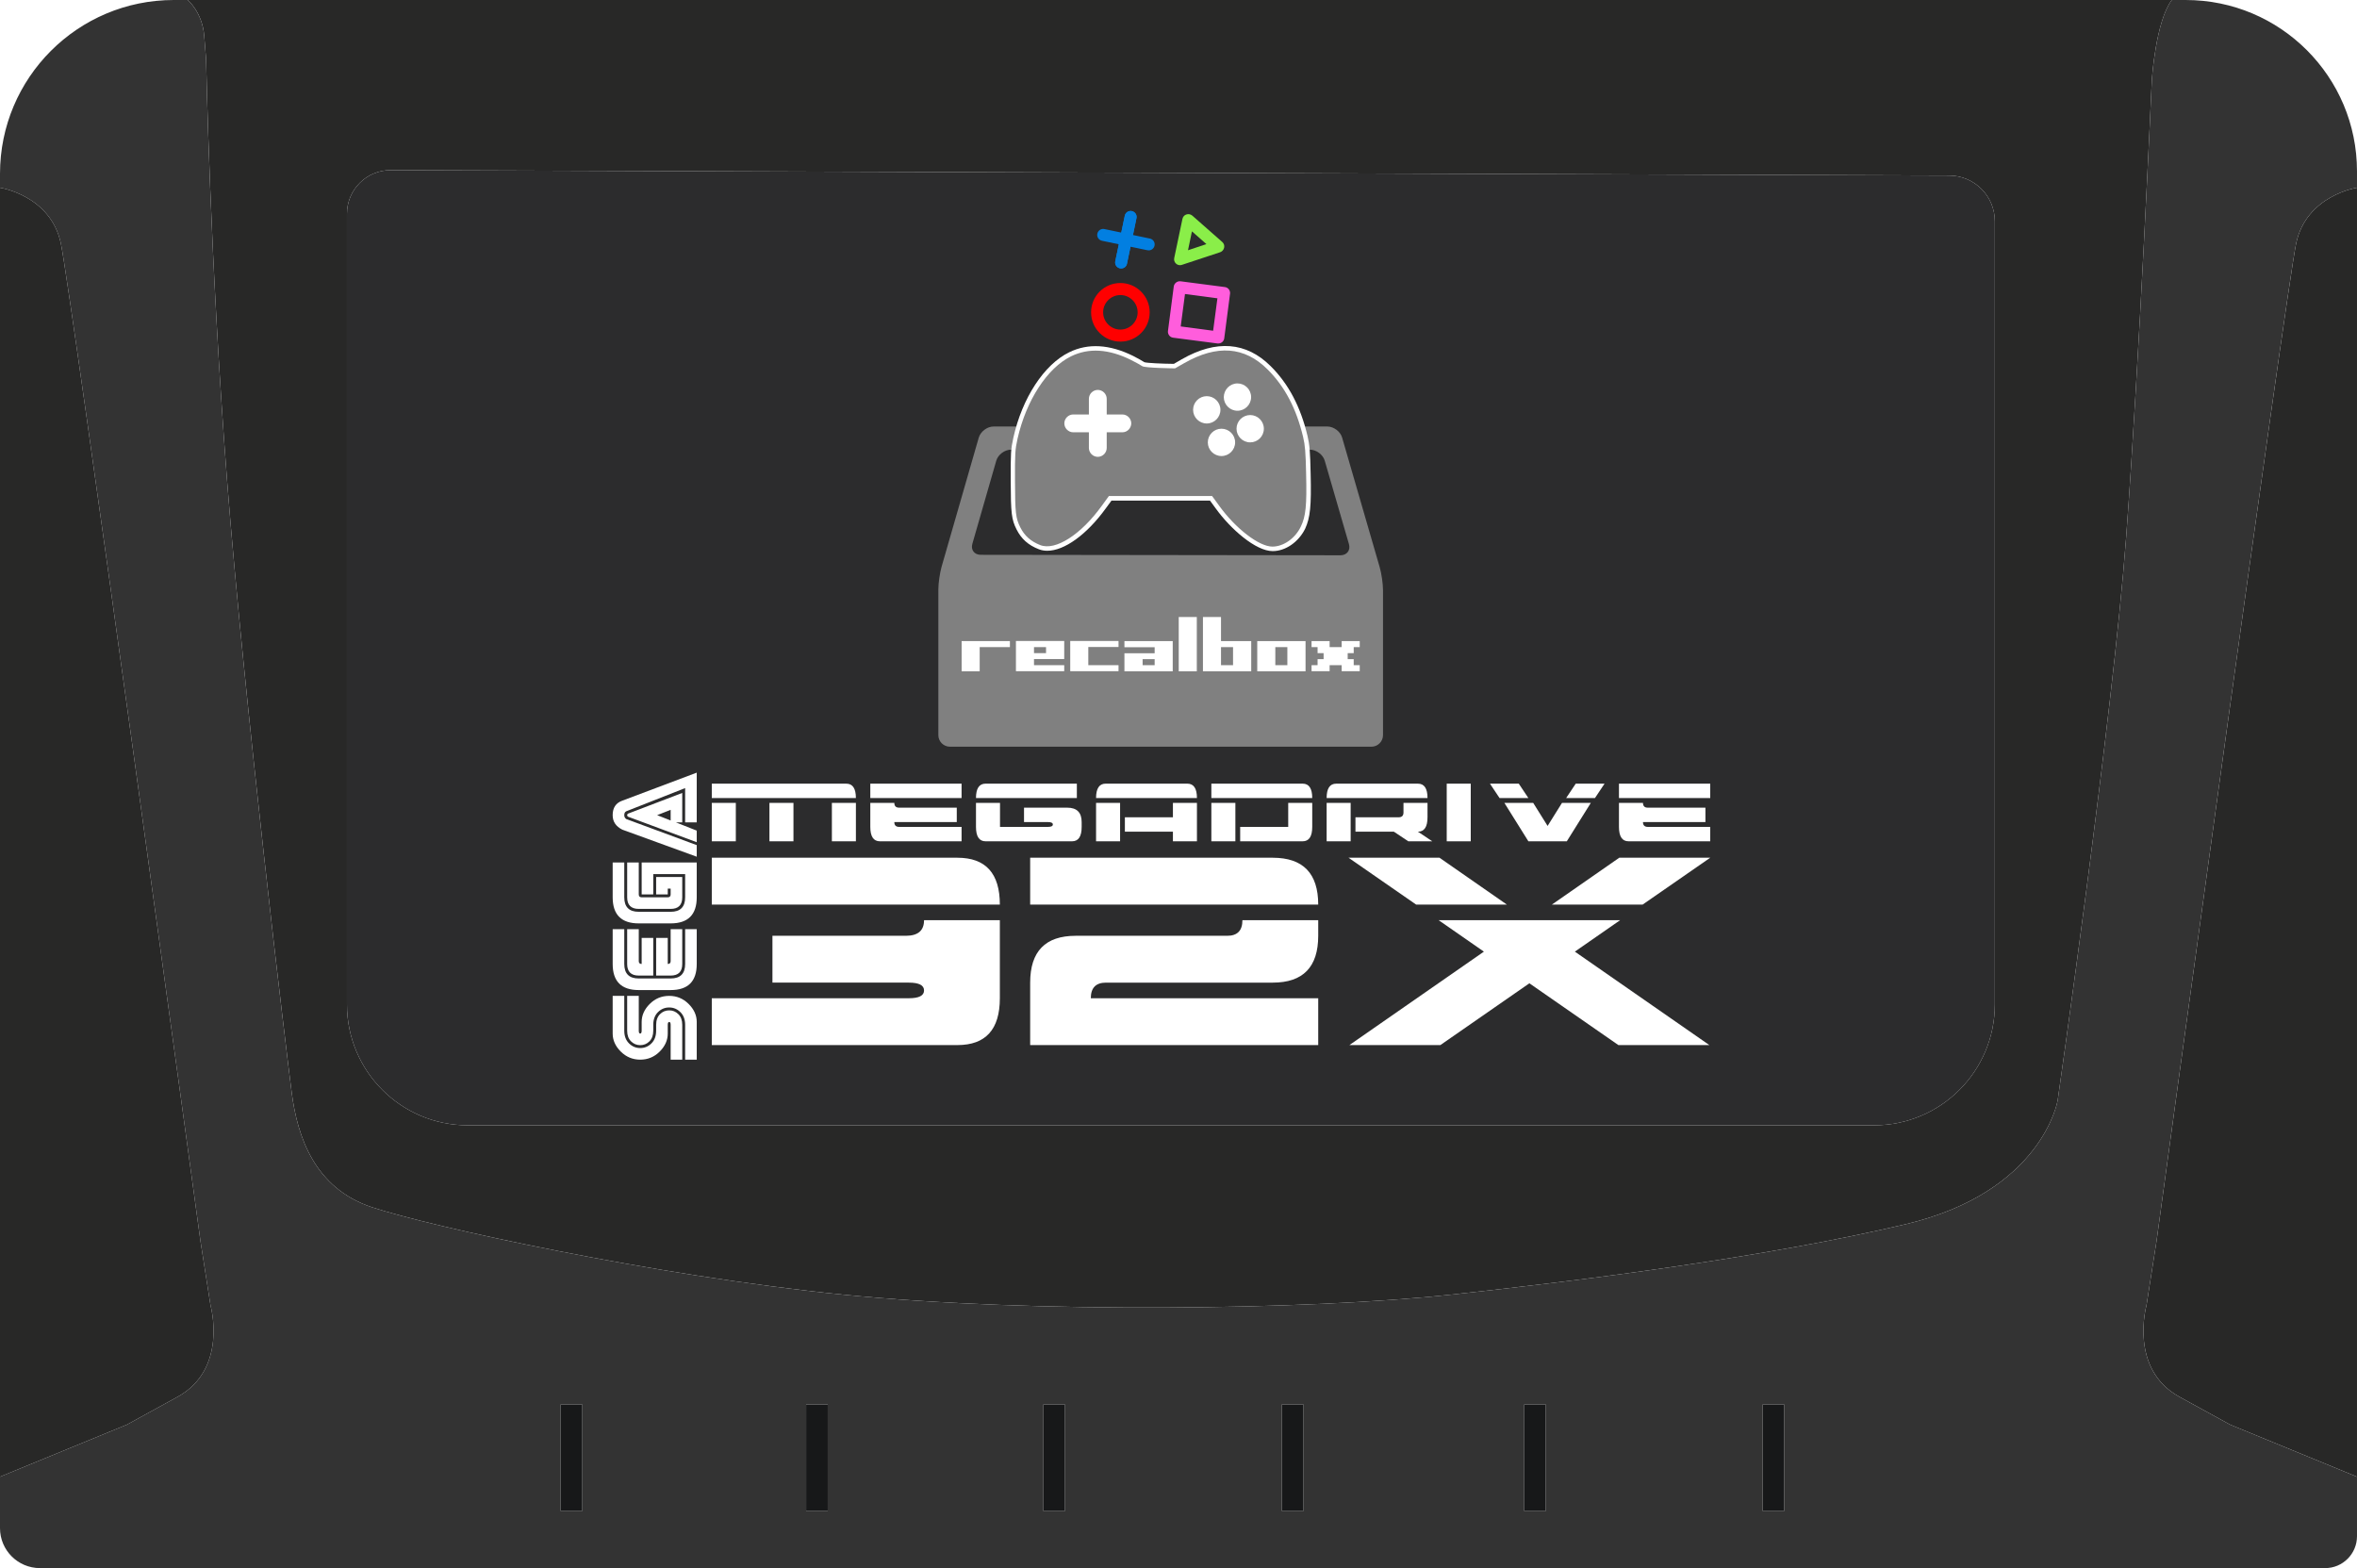 <?xml version="1.0" encoding="UTF-8" standalone="no"?>
<svg
   xmlns:dc="http://purl.org/dc/elements/1.1/"
   xmlns:cc="http://creativecommons.org/ns#"
   xmlns:rdf="http://www.w3.org/1999/02/22-rdf-syntax-ns#"
   xmlns:svg="http://www.w3.org/2000/svg"
   xmlns="http://www.w3.org/2000/svg"
   xmlns:sodipodi="http://sodipodi.sourceforge.net/DTD/sodipodi-0.dtd"
   xmlns:inkscape="http://www.inkscape.org/namespaces/inkscape"
   viewBox="0 0 274.974 182.925"
   height="182.925"
   width="274.974"
   xml:space="preserve"
   version="1.1"
   id="svg2"
   inkscape:version="0.91 r13725"
   sodipodi:docname="game.svg"><sodipodi:namedview
     pagecolor="#ffffff"
     bordercolor="#666666"
     borderopacity="1"
     objecttolerance="10"
     gridtolerance="10"
     guidetolerance="10"
     inkscape:pageopacity="0"
     inkscape:pageshadow="2"
     inkscape:window-width="1920"
     inkscape:window-height="1027"
     id="namedview55"
     showgrid="false"
     inkscape:zoom="1.2901462"
     inkscape:cx="137.48688"
     inkscape:cy="91.462502"
     inkscape:window-x="-8"
     inkscape:window-y="-8"
     inkscape:window-maximized="1"
     inkscape:current-layer="svg2" /><defs
     id="defs6"><clipPath
       id="clipPath16"
       clipPathUnits="userSpaceOnUse"><path
         id="path18"
         d="m 0,146.34 219.979,0 L 219.979,0 0,0 0,146.34 Z" /></clipPath></defs><g
     transform="matrix(1.25,0,0,-1.25,0,182.925)"
     id="g10"><g
       id="g12"><g
         clip-path="url(#clipPath16)"
         id="g14"><g
           transform="translate(219.979,128.822)"
           id="g20"><path
             id="path22"
             style="fill:#282827;fill-opacity:1;fill-rule:nonzero;stroke:none"
             d="m 0,0 0,-120.297 -11.835,4.859 -4.738,2.6 c -4.739,2.607 -3.076,8.525 -3.076,8.525 l 0.944,6.038 c 0,0 12.077,88.564 13.022,93.061 C -4.731,-0.71 0,0 0,0" /></g><g
           transform="translate(186.179,52.604)"
           id="g24"><path
             id="path26"
             style="fill:#282827;fill-opacity:1;fill-rule:nonzero;stroke:none"
             d="m 0,0 c 0,-6.23 -5.051,-11.281 -11.274,-11.281 l -131.251,0 c -6.223,0 -11.274,5.051 -11.274,11.281 l 0,73.781 c 0,2.259 1.833,4.085 4.092,4.078 L -4.255,77.354 C -1.904,77.347 0,75.436 0,73.085 L 0,0 Z m -168.66,93.736 c 0,0 1.364,-1.123 1.541,-3.346 l 0.178,-2.217 c 0,0 0.355,-18.647 1.953,-39.249 1.599,-20.601 5.506,-53.101 6.039,-57.186 0.532,-4.085 2.131,-8.88 7.459,-10.656 5.328,-1.776 26.284,-6.393 44.044,-8.169 17.76,-1.776 43.511,-1.421 56.653,0 13.142,1.421 29.659,3.552 42.446,6.571 12.787,3.019 14.208,11.544 14.208,11.544 0,0 5.15,35.874 6.393,52.569 1.243,16.694 2.401,42.715 2.401,42.715 0,0 0.356,5.442 1.862,7.424 l -185.177,0 z" /></g><g
           transform="translate(186.179,125.689)"
           id="g28"><path
             id="path30"
             style="fill:#2c2c2d;fill-opacity:1;fill-rule:nonzero;stroke:none"
             d="m 0,0 0,-73.085 c 0,-6.23 -5.051,-11.281 -11.274,-11.281 l -131.251,0 c -6.223,0 -11.274,5.051 -11.274,11.281 l 0,73.781 c 0,2.259 1.833,4.085 4.092,4.078 L -4.255,4.269 C -1.904,4.262 0,2.351 0,0" /></g><path
           id="path32"
           style="fill:#333333;fill-opacity:1;fill-rule:nonzero;stroke:none"
           d="m 166.522,5.328 -2.01,0 0,9.945 2.01,0 0,-9.945 z m -22.256,0 -2.01,0 0,9.945 2.01,0 0,-9.945 z m -22.612,0 -2.018,0 0,9.945 2.018,0 0,-9.945 z m -22.264,0 -2.01,0 0,9.945 2.01,0 0,-9.945 z m -22.135,0 -2.018,0 0,9.945 2.018,0 0,-9.945 z m -22.91,0 -2.018,0 0,9.945 2.018,0 0,-9.945 z m 146.929,25.219 c 0,0 12.077,88.564 13.022,93.061 0.952,4.503 5.683,5.214 5.683,5.214 l 0,1.534 c 0,8.83 -7.154,15.984 -15.984,15.984 l -1.3,0 c -1.506,-1.982 -1.861,-7.424 -1.861,-7.424 0,0 -1.158,-26.021 -2.401,-42.715 -1.243,-16.694 -6.394,-52.569 -6.394,-52.569 0,0 -1.421,-8.525 -14.208,-11.544 -12.787,-3.019 -29.303,-5.15 -42.445,-6.571 -13.142,-1.421 -38.894,-1.776 -56.654,0 -17.759,1.776 -38.716,6.394 -44.044,8.17 -5.328,1.776 -6.926,6.571 -7.459,10.655 -0.533,4.085 -4.44,36.585 -6.038,57.187 -1.599,20.601 -1.954,39.249 -1.954,39.249 l -0.177,2.216 c -0.178,2.224 -1.542,3.346 -1.542,3.346 l -1.3,0 C 7.26,146.34 0,139.08 0,130.122 l 0,-1.3 c 0,0 4.731,-0.711 5.683,-5.214 0.945,-4.497 13.021,-93.061 13.021,-93.061 l 0.945,-6.039 c 0,0 1.663,-5.917 -3.076,-8.524 L 11.835,13.384 0,8.525 0,3.73 C 0,1.669 1.669,0 3.73,0 l 213.279,0 c 1.641,0 2.97,1.336 2.97,2.977 l 0,5.548 -11.835,4.859 -4.739,2.6 c -4.738,2.607 -3.076,8.524 -3.076,8.524 l 0.945,6.039 z" /><path
           id="path34"
           style="fill:#171819;fill-opacity:1;fill-rule:nonzero;stroke:none"
           d="m 166.522,5.328 -2.01,0 0,9.945 2.01,0 0,-9.945 z" /><path
           id="path36"
           style="fill:#171819;fill-opacity:1;fill-rule:nonzero;stroke:none"
           d="m 144.266,5.328 -2.01,0 0,9.945 2.01,0 0,-9.945 z" /><path
           id="path38"
           style="fill:#171819;fill-opacity:1;fill-rule:nonzero;stroke:none"
           d="m 121.654,5.328 -2.018,0 0,9.945 2.018,0 0,-9.945 z" /><path
           id="path40"
           style="fill:#171819;fill-opacity:1;fill-rule:nonzero;stroke:none"
           d="m 99.39,5.328 -2.01,0 0,9.945 2.01,0 0,-9.945 z" /><path
           id="path42"
           style="fill:#171819;fill-opacity:1;fill-rule:nonzero;stroke:none"
           d="m 77.255,5.328 -2.018,0 0,9.945 2.018,0 0,-9.945 z" /><path
           id="path44"
           style="fill:#171819;fill-opacity:1;fill-rule:nonzero;stroke:none"
           d="m 54.345,5.328 -2.018,0 0,9.945 2.018,0 0,-9.945 z" /><g
           transform="translate(16.573,15.984)"
           id="g46"><path
             id="path48"
             style="fill:#282827;fill-opacity:1;fill-rule:nonzero;stroke:none"
             d="m 0,0 -4.738,-2.6 -11.835,-4.859 0,120.297 c 0,0 4.731,-0.71 5.683,-5.214 C -9.945,103.127 2.131,14.563 2.131,14.563 L 3.076,8.525 C 3.076,8.525 4.738,2.607 0,0" /></g><path
           id="path50"
           style="fill:#ffffff;fill-opacity:1;fill-rule:nonzero;stroke:none"
           d="m 77.64,71.414 2.242,0 0,-3.586 -2.242,0 0,3.586 z m -5.828,0 2.242,0 0,-3.586 -2.242,0 0,3.586 z m -5.38,0 2.242,0 0,-3.586 -2.242,0 0,3.586 z m 0,0.448 0,1.345 12.553,0 c 0.598,0 0.896,-0.448 0.896,-1.345 l -13.449,0 z" /><g
           transform="translate(81.226,69.173)"
           id="g52"><path
             id="path54"
             style="fill:#ffffff;fill-opacity:1;fill-rule:nonzero;stroke:none"
             d="m 0,0 0,2.242 2.242,0 c 0,-0.3 0.149,-0.449 0.448,-0.449 l 5.38,0 0,-1.345 -5.828,0 C 2.242,0.149 2.391,0 2.69,0 l 5.828,0 0,-1.345 -7.621,0 C 0.299,-1.345 0,-0.897 0,0 m 0,4.035 8.518,0 0,-1.345 -8.518,0 0,1.345 z" /></g><g
           transform="translate(91.089,69.173)"
           id="g56"><path
             id="path58"
             style="fill:#ffffff;fill-opacity:1;fill-rule:nonzero;stroke:none"
             d="m 0,0 0,2.242 2.242,0 0,-2.242 4.483,0 c 0.298,0 0.448,0.075 0.448,0.224 0,0.149 -0.15,0.224 -0.448,0.224 l -2.242,0 0,1.345 4.035,0 c 0.896,0 1.345,-0.448 1.345,-1.345 L 9.863,0 c 0,-0.897 -0.299,-1.345 -0.897,-1.345 l -8.069,0 C 0.299,-1.345 0,-0.897 0,0 m 0,2.69 c 0,0.896 0.299,1.345 0.897,1.345 l 8.517,0 0,-1.345 -9.414,0 z" /></g><g
           transform="translate(109.469,67.828)"
           id="g60"><path
             id="path62"
             style="fill:#ffffff;fill-opacity:1;fill-rule:nonzero;stroke:none"
             d="m 0,0 0,0.897 -4.483,0 0,1.345 4.483,0 0,1.344 2.242,0 L 2.242,0 0,0 Z m -7.173,3.586 2.242,0 0,-3.586 -2.242,0 0,3.586 z m 0,0.449 c 0,0.896 0.299,1.345 0.897,1.345 l 7.621,0 c 0.598,0 0.897,-0.449 0.897,-1.345 l -9.415,0 z" /></g><g
           transform="translate(121.574,67.828)"
           id="g64"><path
             id="path66"
             style="fill:#ffffff;fill-opacity:1;fill-rule:nonzero;stroke:none"
             d="m 0,0 -5.828,0 0,1.345 4.483,0 0,2.241 2.242,0 0,-2.241 C 0.897,0.448 0.598,0 0,0 m -8.518,3.586 2.242,0 0,-3.586 -2.242,0 0,3.586 z m 0,0.449 0,1.345 8.518,0 c 0.598,0 0.897,-0.449 0.897,-1.345 l -9.415,0 z" /></g><g
           transform="translate(126.505,68.724)"
           id="g68"><path
             id="path70"
             style="fill:#ffffff;fill-opacity:1;fill-rule:nonzero;stroke:none"
             d="m 0,0 0,1.345 4.035,0 c 0.298,0 0.448,0.149 0.448,0.448 l 0,0.897 2.242,0 0,-1.345 C 6.725,0.448 6.426,0 5.828,0 l 1.345,-0.897 -2.242,0 L 3.586,0 0,0 Z m -2.69,2.69 2.242,0 0,-3.586 -2.242,0 0,3.586 z m 0,0.448 c 0,0.897 0.299,1.345 0.897,1.345 l 7.621,0 c 0.598,0 0.897,-0.448 0.897,-1.345 l -9.415,0 z" /></g><path
           id="path72"
           style="fill:#ffffff;fill-opacity:1;fill-rule:nonzero;stroke:none"
           d="m 135.023,73.207 2.242,0 0,-5.38 -2.242,0 0,5.38 z" /><g
           transform="translate(146.167,71.862)"
           id="g74"><path
             id="path76"
             style="fill:#ffffff;fill-opacity:1;fill-rule:nonzero;stroke:none"
             d="m 0,0 0.897,1.345 2.689,0 L 2.69,0 0,0 Z m -3.522,-4.035 -2.242,3.587 2.69,0 1.345,-2.152 1.345,2.152 2.69,0 -2.242,-3.587 -3.586,0 z M -6.212,0 l -0.897,1.345 2.69,0 L -3.522,0 -6.212,0 Z" /></g><g
           transform="translate(151.098,69.173)"
           id="g78"><path
             id="path80"
             style="fill:#ffffff;fill-opacity:1;fill-rule:nonzero;stroke:none"
             d="m 0,0 0,2.242 2.242,0 c 0,-0.3 0.149,-0.449 0.448,-0.449 l 5.38,0 0,-1.345 -5.828,0 C 2.242,0.149 2.391,0 2.69,0 l 5.828,0 0,-1.345 -7.621,0 C 0.299,-1.345 0,-0.897 0,0 m 0,4.035 8.518,0 0,-1.345 -8.518,0 0,1.345 z" /></g><g
           transform="translate(66.432,48.81)"
           id="g82"><path
             id="path84"
             style="fill:#ffffff;fill-opacity:1;fill-rule:nonzero;stroke:none"
             d="m 0,0 0,4.371 18.394,0 c 0.943,0 1.415,0.243 1.415,0.728 0,0.486 -0.472,0.729 -1.415,0.729 l -12.734,0 0,4.371 12.451,0 c 1.132,0 1.698,0.485 1.698,1.457 l 7.075,0 0,-7.285 C 26.884,1.457 25.563,0 22.922,0 L 0,0 Z m 0,13.113 0,4.371 22.922,0 c 2.641,0 3.962,-1.457 3.962,-4.371 L 0,13.113 Z" /></g><g
           transform="translate(96.146,54.638)"
           id="g86"><path
             id="path88"
             style="fill:#ffffff;fill-opacity:1;fill-rule:nonzero;stroke:none"
             d="m 0,0 c 0,2.914 1.415,4.371 4.245,4.371 l 14.149,0 c 0.943,0 1.415,0.485 1.415,1.457 l 7.075,0 0,-1.457 C 26.884,1.457 25.469,0 22.639,0 L 7.075,0 C 6.132,0 5.66,-0.485 5.66,-1.457 l 21.224,0 0,-4.371 L 0,-5.828 0,0 Z m 0,7.285 0,4.371 22.639,0 c 2.83,0 4.245,-1.457 4.245,-4.371 L 0,7.285 Z" /></g><g
           transform="translate(151.126,66.294)"
           id="g90"><path
             id="path92"
             style="fill:#ffffff;fill-opacity:1;fill-rule:nonzero;stroke:none"
             d="m 0,0 8.49,0 -6.307,-4.371 -8.469,0 L 0,0 Z m -0.081,-17.484 -8.308,5.766 -8.307,-5.766 -8.49,0 12.553,8.721 -4.225,2.935 16.939,0 -4.225,-2.935 12.553,-8.721 -8.49,0 z M -18.96,-4.371 -25.267,0 l 8.49,0 6.286,-4.371 -8.469,0 z" /></g><g
           transform="translate(59.751,48.803)"
           id="g94"><path
             id="path96"
             style="fill:#ffffff;fill-opacity:1;fill-rule:nonzero;stroke:none"
             d="m 0,0 c -0.331,0 -0.616,0.119 -0.857,0.356 -0.24,0.238 -0.361,0.57 -0.361,0.997 l 0,3.246 1.083,0 0,-3.246 c 0,-0.181 0.045,-0.271 0.135,-0.271 0.09,0 0.135,0.09 0.135,0.271 l 0,0.811 c 0,0.62 0.251,1.181 0.754,1.682 0.501,0.502 1.107,0.753 1.817,0.753 0.703,0 1.307,-0.251 1.812,-0.753 C 5.023,3.345 5.276,2.784 5.276,2.164 l 0,-3.517 -1.082,0 0,3.247 C 4.194,2.393 4.047,2.788 3.752,3.08 3.457,3.372 3.109,3.517 2.706,3.517 2.297,3.517 1.947,3.372 1.655,3.08 1.363,2.788 1.218,2.393 1.218,1.894 l 0,-0.541 C 1.218,0.926 1.099,0.594 0.861,0.356 0.624,0.119 0.336,0 0,0 m 0,-1.353 c -0.703,0 -1.308,0.251 -1.813,0.753 -0.505,0.502 -0.757,1.063 -0.757,1.682 l 0,3.517 1.082,0 0,-3.246 c 0,-0.499 0.147,-0.894 0.442,-1.186 0.295,-0.292 0.643,-0.438 1.046,-0.438 0.409,0 0.759,0.146 1.051,0.438 0.291,0.292 0.437,0.687 0.437,1.186 l 0,0.541 c 0,0.427 0.119,0.759 0.357,0.996 0.237,0.238 0.524,0.357 0.861,0.357 0.33,0 0.616,-0.119 0.856,-0.357 C 3.803,2.653 3.923,2.321 3.923,1.894 l 0,-3.247 -1.082,0 0,3.247 c 0,0.18 -0.045,0.27 -0.135,0.27 -0.091,0 -0.136,-0.09 -0.136,-0.27 l 0,-0.812 C 2.57,0.463 2.319,-0.098 1.817,-0.6 1.315,-1.102 0.71,-1.353 0,-1.353" /></g><g
           transform="translate(61.239,55.297)"
           id="g98"><path
             id="path100"
             style="fill:#ffffff;fill-opacity:1;fill-rule:nonzero;stroke:none"
             d="m 0,0 0,3.517 1.082,0 0,-2.435 c 0.181,0 0.271,0.09 0.271,0.271 l 0,2.976 1.082,0 0,-3.247 C 2.435,0.361 2.074,0 1.353,0 L 0,0 Z m -0.271,0 -1.352,0 c -0.722,0 -1.083,0.361 -1.083,1.082 l 0,3.247 1.083,0 0,-2.976 c 0,-0.181 0.09,-0.271 0.27,-0.271 l 0,2.435 1.082,0 0,-3.517 z m -1.352,-1.353 c -1.624,0 -2.435,0.812 -2.435,2.435 l 0,3.247 1.082,0 0,-3.247 c 0,-0.902 0.451,-1.353 1.353,-1.353 l 2.976,0 c 0.902,0 1.353,0.451 1.353,1.353 l 0,3.247 1.082,0 0,-3.247 c 0,-1.623 -0.812,-2.435 -2.435,-2.435 l -2.976,0 z" /></g><g
           transform="translate(59.616,61.519)"
           id="g102"><path
             id="path104"
             style="fill:#ffffff;fill-opacity:1;fill-rule:nonzero;stroke:none"
             d="m 0,0 c -0.721,0 -1.082,0.361 -1.082,1.082 l 0,3.247 1.082,0 0,-2.976 C 0,1.172 0.09,1.082 0.271,1.082 l 2.435,0 c 0.18,0 0.27,0.09 0.27,0.271 l 0,0.541 -0.27,0 0,-0.541 -1.083,0 0,1.623 2.435,0 0,-1.894 C 4.058,0.361 3.698,0 2.976,0 L 0,0 Z m 0,-1.353 c -1.623,0 -2.435,0.812 -2.435,2.435 l 0,3.247 1.082,0 0,-3.247 c 0,-0.902 0.451,-1.353 1.353,-1.353 l 2.976,0 c 0.902,0 1.353,0.451 1.353,1.353 l 0,2.165 -2.976,0 0,-1.894 -1.082,0 0,2.976 5.14,0 0,-3.247 c 0,-1.623 -0.812,-2.435 -2.435,-2.435 l -2.976,0 z" /></g><g
           transform="translate(61.329,70.267)"
           id="g106"><path
             id="path108"
             style="fill:#ffffff;fill-opacity:1;fill-rule:nonzero;stroke:none"
             d="m 0,0 1.263,-0.496 0,0.992 L 0,0 Z m 2.345,-0.676 -0.586,0 1.939,-0.767 0,-1.082 -6.313,2.345 c -0.12,0.03 -0.181,0.09 -0.181,0.18 0,0.09 0.061,0.15 0.181,0.18 l 4.96,1.894 0,-2.75 z m 0.27,0 0,3.201 -5.501,-2.164 C -3.006,0.301 -3.066,0.18 -3.066,0 c 0,-0.15 0.06,-0.271 0.18,-0.361 l 6.584,-2.435 0,-1.082 -6.945,2.525 c -0.601,0.301 -0.902,0.752 -0.902,1.353 0,0.691 0.301,1.142 0.902,1.353 l 6.945,2.615 0,-4.644 -1.083,0 z" /></g></g></g></g><g
     id="g4379"
     transform="matrix(0.092,0,0,0.092,99.534,38.217)"><path
       style="fill:#ff0000"
       inkscape:connector-curvature="0"
       id="path9"
       d="m 338.831,17.757 c -20.411,0 -37.15,-16.593 -37.15,-37.15 0,-20.557 16.593,-37.15 37.15,-37.15 20.411,0 37.15,16.593 37.15,37.15 0,20.557 -16.593,37.15 -37.15,37.15 z m 0,-59.029 c -12.041,0 -21.879,9.838 -21.879,21.879 0,12.041 9.838,21.879 21.879,21.879 12.041,0 21.879,-9.838 21.879,-21.879 0,-12.041 -9.838,-21.879 -21.879,-21.879 z"
       class="st0" /><path
       style="fill:#ff5ddc"
       inkscape:connector-curvature="0"
       id="path11"
       d="m 463.057,20.106 c -0.294,0 -0.734,0 -1.028,0 l -56.386,-7.342 C 403.587,12.471 401.825,11.443 400.65,9.828 399.476,8.212 398.888,6.157 399.182,4.248 l 7.342,-56.386 c 0.587,-4.111 4.405,-7.048 8.517,-6.608 l 56.386,7.342 c 2.056,0.294 3.818,1.322 4.993,2.937 1.175,1.615 1.762,3.671 1.468,5.58 l -7.342,56.386 c -0.441,3.818 -3.671,6.608 -7.489,6.608 z m -47.723,-21.585 41.115,5.433 5.433,-41.115 -41.115,-5.433 -5.433,41.115 z"
       class="st1" /><path
       style="fill:#027fe1"
       inkscape:connector-curvature="0"
       id="path13"
       d="m 339.859,-75.045 c -0.587,0 -1.028,0 -1.615,-0.147 -4.111,-0.881 -6.755,-4.846 -5.874,-8.957 l 12.041,-57.708 c 0.881,-4.112 4.846,-6.755 8.957,-5.874 4.112,0.881 6.755,4.846 5.874,8.957 l -12.041,57.708 c -0.587,3.524 -3.818,6.02 -7.342,6.02 z"
       class="st2" /><path
       style="fill:#027fe1"
       inkscape:connector-curvature="0"
       id="path15"
       d="m 339.859,-75.045 c -0.587,0 -1.028,0 -1.615,-0.147 -4.111,-0.881 -6.755,-4.846 -5.874,-8.957 l 12.041,-57.708 c 0.881,-4.112 4.846,-6.755 8.957,-5.874 4.112,0.881 6.755,4.846 5.874,8.957 l -12.041,57.708 c -0.587,3.524 -3.818,6.02 -7.342,6.02 z"
       class="st2" /><path
       style="fill:#027fe1"
       inkscape:connector-curvature="0"
       id="path17"
       d="m 374.807,-97.952 c -0.587,0 -1.028,0 -1.615,-0.147 l -57.708,-12.041 c -4.111,-0.881 -6.755,-4.846 -5.874,-8.957 0.881,-4.111 4.846,-6.755 8.957,-5.874 l 57.708,12.041 c 4.111,0.881 6.755,4.846 5.874,8.957 -0.734,3.524 -3.818,6.02 -7.342,6.02 z"
       class="st2" /><path
       style="fill:#8aee49"
       inkscape:connector-curvature="0"
       id="path19"
       d="m 414.453,-79.157 c -1.909,0 -3.671,-0.734 -4.993,-1.909 -2.056,-1.762 -2.937,-4.552 -2.349,-7.195 l 10.426,-49.632 c 0.587,-2.643 2.496,-4.846 4.993,-5.58 2.496,-0.881 5.433,-0.294 7.489,1.468 l 38.031,33.479 c 2.056,1.762 2.937,4.552 2.349,7.195 -0.587,2.643 -2.496,4.846 -4.993,5.727 l -48.457,16.005 c -1.028,0.294 -1.762,0.441 -2.496,0.441 z m 15.124,-42.877 -4.993,23.935 23.347,-7.782 -18.355,-16.152 z"
       class="st3" /><path
       style="fill:#808080"
       inkscape:connector-curvature="0"
       id="path21"
       d="M 667.75,304.093 620.028,139.487 c -2.203,-7.782 -10.719,-14.097 -18.795,-14.097 l -423.19,0 c -8.076,0 -16.446,6.314 -18.795,14.097 L 112.111,303.212 C 109.909,310.995 108,323.916 108,331.993 l 0,184.724 c 0,8.076 6.608,14.684 14.684,14.684 l 534.494,0 c 8.076,0 14.684,-6.608 14.684,-14.684 l 0,-183.842 c 0,-8.076 -1.909,-20.998 -4.111,-28.78 z M 617.972,288.675 161.743,288.088 c -8.076,0 -12.922,-6.314 -10.572,-14.097 L 181.42,168.854 c 2.203,-7.782 10.719,-14.097 18.795,-14.097 l 378.992,0 c 8.076,0 16.593,6.314 18.795,14.097 l 30.689,105.724 c 2.203,7.782 -2.643,14.097 -10.719,14.097 z"
       class="st4" /><path
       style="fill:#ffffff"
       d="m 160.422,435.808 -22.907,0 0,-38.325 61.232,0 0,7.636 -38.325,0 0,30.689 0,0 z"
       class="st5"
       inkscape:connector-curvature="0"
       id="path3079_4_" /><path
       style="fill:#ffffff"
       d="m 229.289,428.025 38.325,0 0,7.636 -61.232,0 0,-38.325 61.232,0 0,22.907 -38.325,0 0,7.782 z m 0,-15.271 15.271,0 0,-7.636 -15.271,0 0,7.636 z"
       class="st5"
       inkscape:connector-curvature="0"
       id="path3081_4_" /><path
       style="fill:#ffffff"
       d="m 298.157,428.025 38.325,0 0,7.636 -61.232,0 0,-38.325 61.232,0 0,7.636 -38.325,0 0,23.054 z"
       class="st5"
       inkscape:connector-curvature="0"
       id="path3083_4_" /><path
       style="fill:#ffffff"
       d="m 343.97,397.483 61.232,0 0,38.325 -61.232,0 0,-22.907 38.325,0 0,-7.636 -38.325,0 0,-7.782 z m 23.054,30.543 15.271,0 0,-7.636 -15.271,0 0,7.636 z"
       class="st5"
       inkscape:connector-curvature="0"
       id="path3085_4_" /><path
       style="fill:#ffffff"
       d="m 412.838,366.94 22.907,0 0,68.868 -22.907,0 0,-68.868 z"
       class="st5"
       inkscape:connector-curvature="0"
       id="path3087_4_" /><path
       style="fill:#ffffff"
       d="m 443.527,366.94 22.907,0 0,30.543 38.325,0 0,38.325 -61.232,0 0,-68.868 z m 22.907,61.085 15.271,0 0,-22.907 -15.271,0 0,22.907 z"
       class="st5"
       inkscape:connector-curvature="0"
       id="path3089_4_" /><path
       style="fill:#ffffff"
       d="m 512.395,397.483 61.232,0 0,38.325 -61.232,0 0,-38.325 z m 22.907,30.543 15.271,0 0,-22.907 -15.271,0 0,22.907 z"
       class="st5"
       inkscape:connector-curvature="0"
       id="path3091_4_" /><path
       style="fill:#ffffff"
       d="m 588.898,420.39 7.636,0 0,-7.636 -7.636,0 0,-7.636 -7.636,0 0,-7.636 22.907,0 0,7.636 15.271,0 0,-7.636 22.907,0 0,7.636 -7.636,0 0,7.636 -7.636,0 0,7.636 7.636,0 0,7.636 7.636,0 0,7.636 -22.907,0 0,-7.636 -15.271,0 0,7.636 -22.907,0 0,-7.636 7.636,0 0,-7.636 z"
       class="st5"
       inkscape:connector-curvature="0"
       id="path3093_4_" /><path
       style="fill:#ffffff"
       inkscape:connector-curvature="0"
       id="path31"
       d="M 580.088,185.154 C 579.5,157.254 578.766,148.297 576.123,137.284 567.313,100.281 552.041,71.353 529.428,48.887 498.445,18.051 460.561,15.114 416.803,40.077 l -10.132,5.874 C 391.106,45.803 373.191,44.922 369.373,43.894 366.437,41.985 359.976,38.461 355.13,35.965 325.175,21.134 297.863,19.519 273.928,31.266 242.064,46.831 214.311,89.268 203.152,139.487 c -3.23,14.537 -3.524,19.089 -3.377,55.211 0.147,40.968 1.028,48.457 7.342,61.085 6.02,12.041 14.978,20.117 28.34,25.256 3.377,1.322 6.901,1.909 10.719,1.909 21.439,0 49.778,-20.117 74.154,-53.743 l 7.195,-9.838 124.96,0 7.195,9.838 c 18.942,26.284 50.806,54.184 72.245,54.184 16.299,0 32.892,-11.453 41.262,-28.487 6.314,-13.95 7.929,-28.34 6.901,-69.749 z"
       class="st5" /><path
       style="fill:#808080"
       inkscape:connector-curvature="0"
       id="path33"
       d="m 574.361,185.3 c -0.587,-27.459 -1.322,-36.122 -3.818,-46.695 -8.664,-36.122 -23.201,-63.875 -45.08,-85.607 C 496.242,23.924 461.442,21.281 419.739,45.069 l -11.6,6.608 c 0,0 -38.325,-0.441 -41.555,-2.79 -2.203,-1.468 -8.517,-4.993 -14.097,-7.782 -28.34,-14.097 -53.743,-15.712 -76.209,-4.699 -30.249,14.831 -56.827,55.799 -67.84,104.403 -3.084,13.95 -3.377,18.355 -3.23,54.037 0.147,40.087 0.881,46.842 6.755,58.442 5.286,10.719 13.362,17.768 25.256,22.466 l 0,0 c 19.236,7.489 51.541,-13.069 78.118,-49.925 l 8.957,-12.334 130.834,0 8.957,12.334 c 20.998,29.074 50.659,51.834 67.546,51.834 13.95,0 28.78,-10.279 35.976,-25.256 6.314,-12.922 7.782,-26.872 6.755,-67.105 z m -233.034,-52.568 -19.823,0 0,19.823 c 0,6.167 -5.139,11.307 -11.307,11.307 -6.167,0 -11.307,-5.139 -11.307,-11.307 l 0,-19.823 -19.823,0 c -6.167,0 -11.307,-5.139 -11.307,-11.307 0,-6.167 5.139,-11.307 11.307,-11.307 l 19.823,0 0,-19.823 c 0,-6.167 5.139,-11.307 11.307,-11.307 6.167,0 11.307,5.139 11.307,11.307 l 0,19.823 19.823,0 c 6.167,0 11.307,5.139 11.307,11.307 -0.147,6.314 -5.139,11.307 -11.307,11.307 z M 487.285,70.766 c 9.545,0 17.327,7.782 17.327,17.327 0,9.545 -7.782,17.327 -17.327,17.327 -9.545,0 -17.327,-7.782 -17.327,-17.327 0.147,-9.545 7.782,-17.327 17.327,-17.327 z M 431.046,104.245 c 0,-9.545 7.782,-17.327 17.327,-17.327 9.545,0 17.327,7.782 17.327,17.327 0,9.545 -7.782,17.327 -17.327,17.327 -9.545,0 -17.327,-7.782 -17.327,-17.327 z m 35.976,58.589 c -9.545,0 -17.327,-7.782 -17.327,-17.327 0,-9.545 7.782,-17.327 17.327,-17.327 9.545,0 17.327,7.782 17.327,17.327 0,9.545 -7.782,17.327 -17.327,17.327 z m 36.416,-17.327 c -9.545,0 -17.327,-7.782 -17.327,-17.327 0,-9.545 7.782,-17.327 17.327,-17.327 9.545,0 17.327,7.782 17.327,17.327 0,9.691 -7.782,17.327 -17.327,17.327 z"
       class="st4" /><g
       transform="matrix(2.075,0,0,2.075,-336.963,-563.554)"
       id="g35"><path
         style="fill:#d40000"
         d="m 403.4,511.6 0,0 0,0 z"
         class="st6"
         inkscape:connector-curvature="0"
         id="path3_1_" /><path
         style="fill:#d40000"
         d="m 403.4,504.7 0,0 0,0 z"
         class="st6"
         inkscape:connector-curvature="0"
         id="path5_1_" /><path
         style="fill:#d40000"
         d="m 403.4,497.9 0,0 0,0 z"
         class="st6"
         inkscape:connector-curvature="0"
         id="path7_1_" /><path
         style="fill:#d40000"
         d="m 403.4,501.3 0,0 0,0 z"
         class="st6"
         inkscape:connector-curvature="0"
         id="path9_1_" /><path
         style="fill:#d40000"
         d="m 403.4,515 0,0 0,0 z"
         class="st6"
         inkscape:connector-curvature="0"
         id="path11_1_" /><path
         style="fill:#d40000"
         d="m 403.4,508.1 0,0 0,0 z"
         class="st6"
         inkscape:connector-curvature="0"
         id="path13_1_" /><path
         style="fill:#d40000"
         d="m 403.4,494.5 0,0 0,0 z"
         class="st6"
         inkscape:connector-curvature="0"
         id="path15_1_" /></g></g></svg>